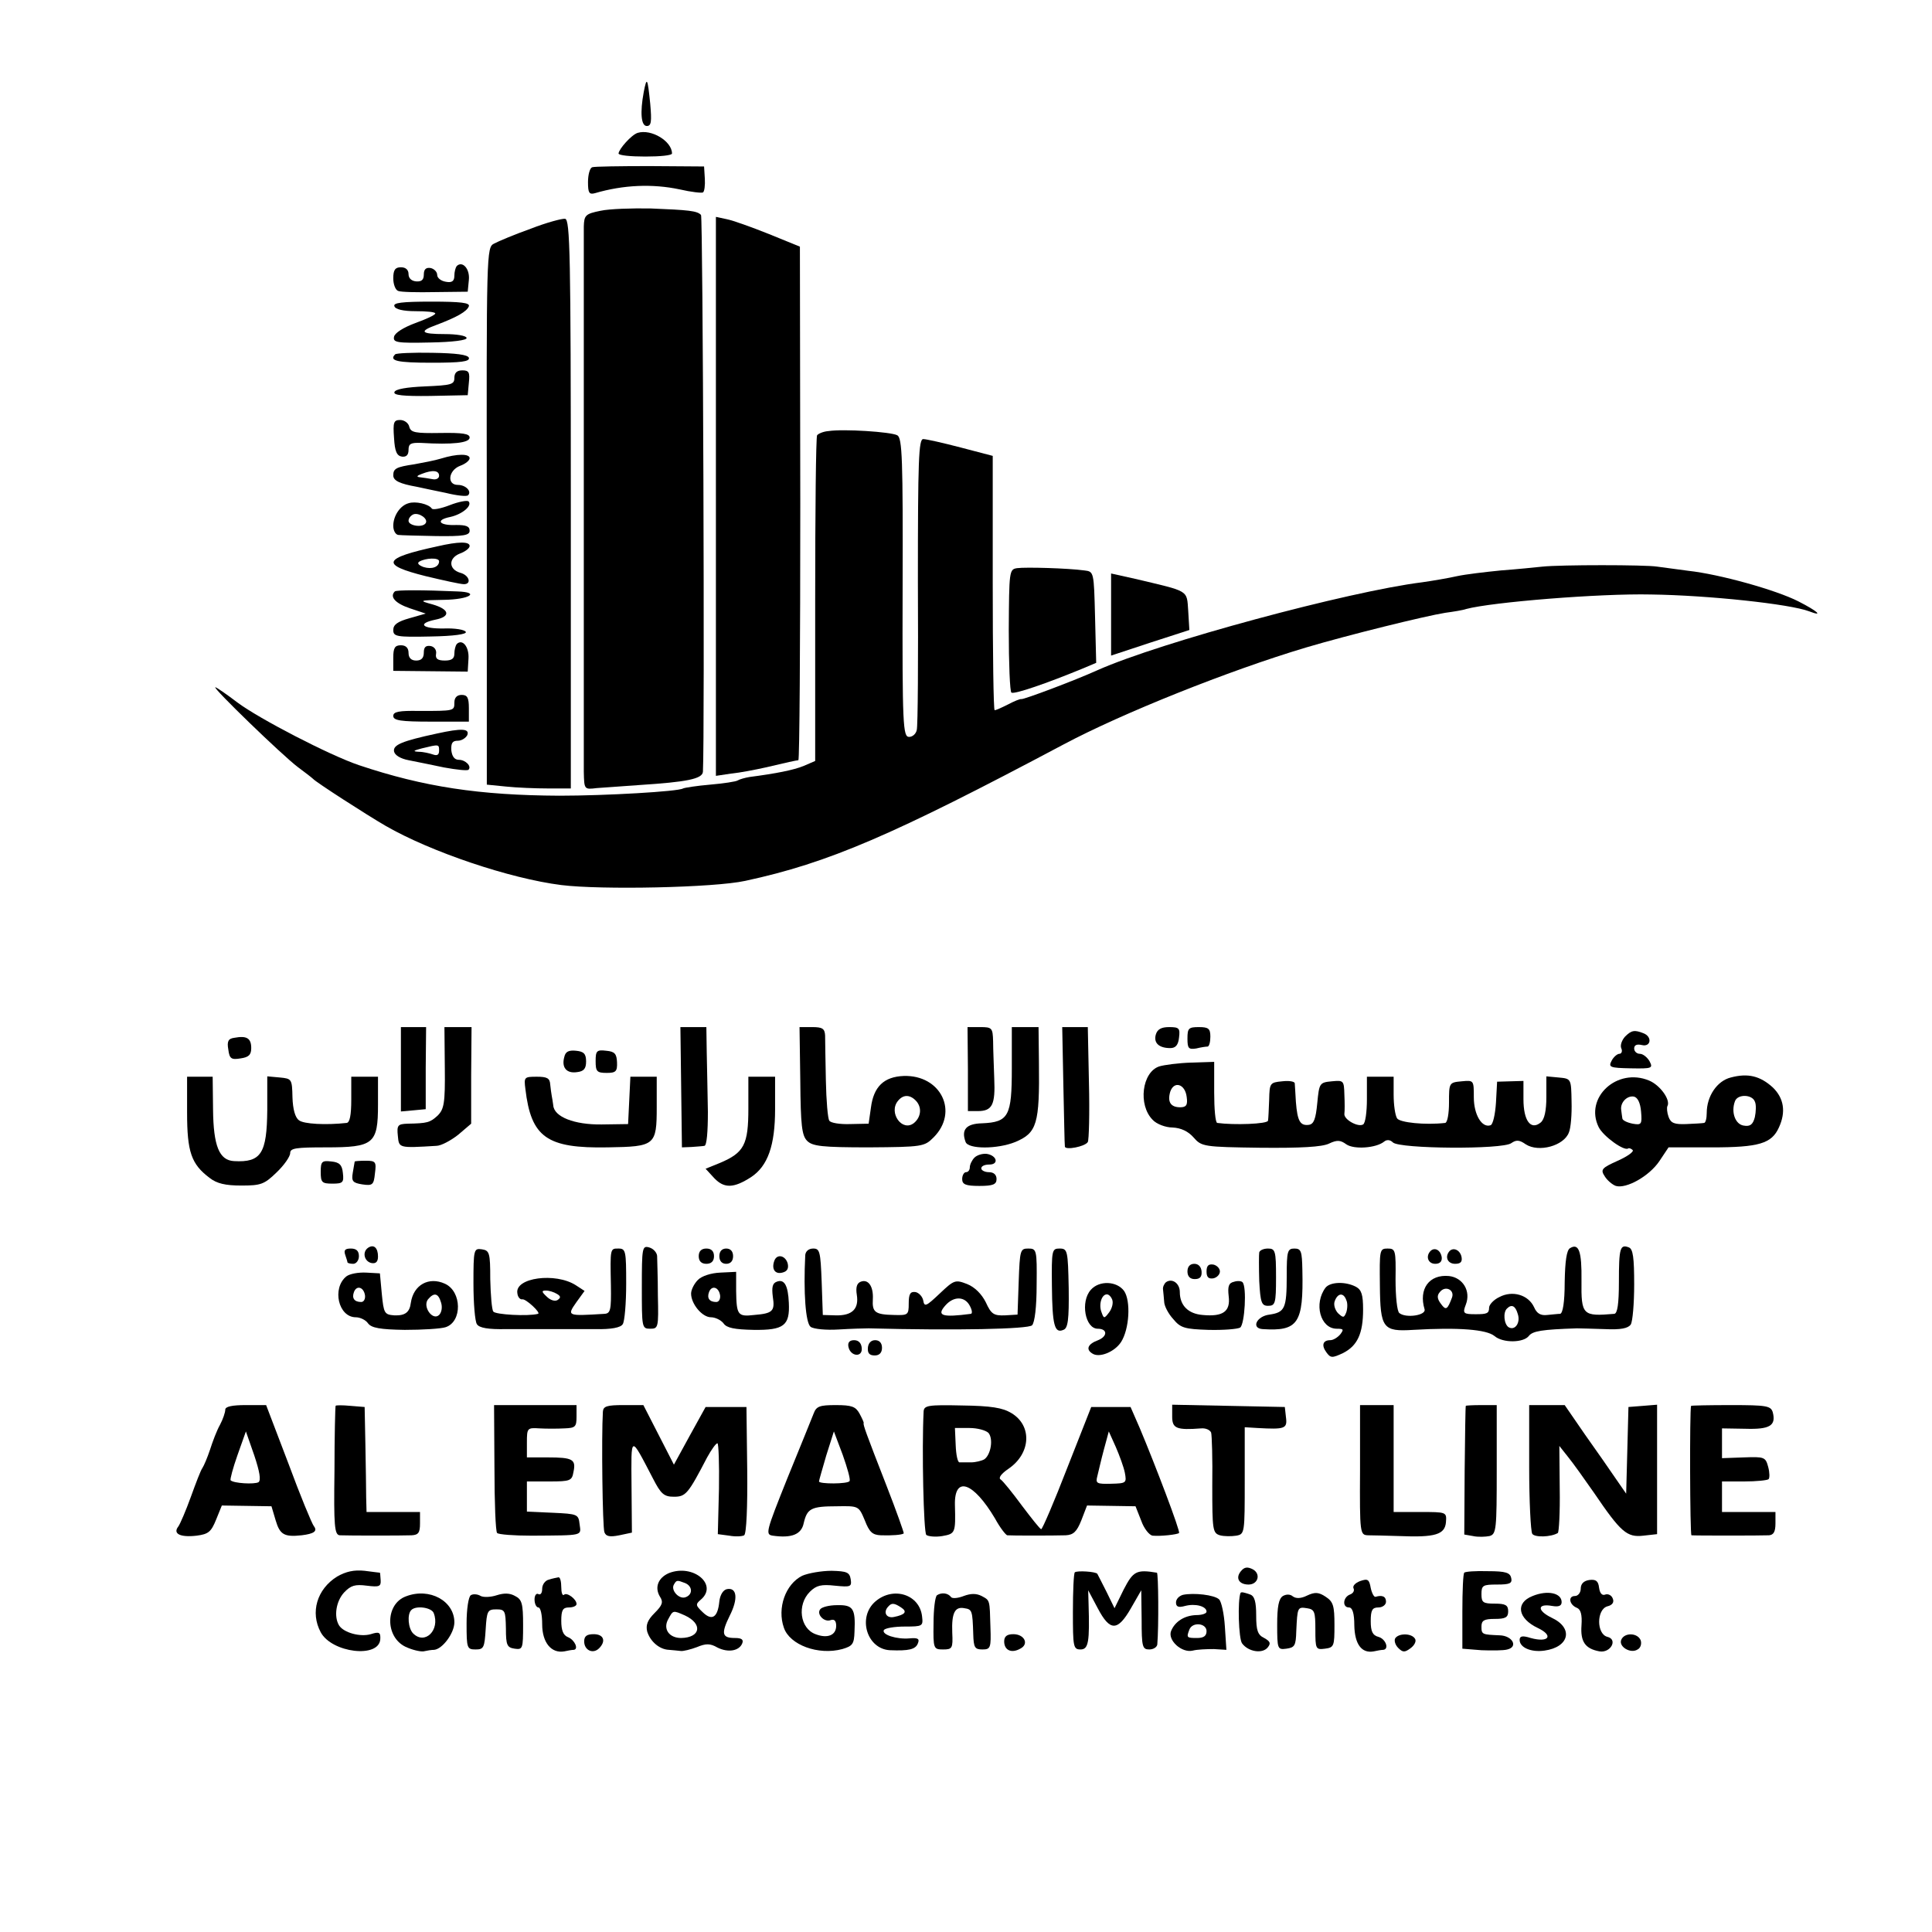 <?xml version="1.0" standalone="no"?>
<!DOCTYPE svg PUBLIC "-//W3C//DTD SVG 20010904//EN"
 "http://www.w3.org/TR/2001/REC-SVG-20010904/DTD/svg10.dtd">
<svg version="1.0" xmlns="http://www.w3.org/2000/svg"
 width="506pt" height="506pt" viewBox="0 0 506 506"
 preserveAspectRatio="xMidYMid meet">
<g transform="translate(0,506) scale(0.1,-0.1)"
fill="#000000" stroke="none">
<path d="M1686 4819 c-10 -54 -7 -89 8 -89 12 0 13 12 9 58 -7 69 -9 72 -17
31z"/>
<path d="M1670 4712 c-16 -5 -49 -42 -50 -54 0 -5 32 -8 70 -8 39 0 70 3 70 8
0 32 -54 65 -90 54z"/>
<path d="M1551 4622 c-6 -2 -11 -19 -11 -39 0 -28 3 -33 18 -29 75 22 151 25
222 10 30 -7 58 -10 61 -8 4 2 6 19 5 36 l-2 32 -142 1 c-77 0 -146 -1 -151
-3z"/>
<path d="M1573 4508 c-40 -8 -43 -12 -44 -41 0 -43 0 -1369 0 -1428 1 -47 1
-47 34 -43 17 1 68 5 112 8 124 8 165 16 166 35 5 95 0 1453 -5 1458 -10 11
-33 13 -131 17 -49 1 -109 -1 -132 -6z"/>
<path d="M1390 4461 c-42 -15 -85 -33 -96 -39 -20 -10 -20 -20 -19 -714 l0
-703 50 -5 c28 -3 78 -5 110 -5 l60 0 0 745 c0 654 -2 745 -15 747 -8 1 -49
-10 -90 -26z"/>
<path d="M1875 3760 l0 -732 40 6 c22 2 63 10 90 16 59 14 78 18 86 19 3 1 5
303 5 673 l-1 672 -81 33 c-45 18 -95 36 -111 39 l-28 6 0 -732z"/>
<path d="M1196 4363 c-3 -4 -6 -15 -6 -25 0 -14 -6 -19 -22 -16 -13 2 -23 10
-23 18 0 8 -8 16 -17 18 -12 2 -18 -3 -18 -17 0 -14 -6 -19 -20 -18 -12 1 -20
8 -20 19 0 11 -7 18 -20 18 -15 0 -20 -7 -20 -29 0 -16 6 -31 13 -33 6 -3 50
-4 97 -3 l85 1 3 31 c3 29 -17 51 -32 36z"/>
<path d="M1033 4258 c2 -8 23 -13 55 -13 29 0 52 -2 52 -6 0 -4 -24 -15 -52
-25 -32 -12 -54 -26 -56 -36 -3 -15 7 -17 95 -15 59 1 97 6 95 12 -1 6 -27 10
-57 10 -63 0 -69 7 -22 24 53 20 80 35 85 49 3 9 -21 12 -98 12 -77 0 -101 -3
-97 -12z"/>
<path d="M1035 4132 c-17 -17 5 -22 96 -22 76 0 100 3 97 13 -3 8 -33 12 -96
13 -50 1 -94 -1 -97 -4z"/>
<path d="M1190 4070 c0 -17 -8 -19 -77 -22 -47 -2 -78 -7 -80 -15 -3 -8 23
-11 94 -10 l98 2 3 33 c3 27 0 32 -17 32 -14 0 -21 -6 -21 -20z"/>
<path d="M1032 3913 c2 -35 7 -47 21 -49 11 -1 17 4 17 18 0 16 6 19 33 18 82
-5 127 0 127 14 0 10 -18 13 -77 12 -65 -1 -77 1 -81 16 -2 10 -13 18 -24 18
-17 0 -19 -6 -16 -47z"/>
<path d="M2170 3931 c-14 -1 -27 -7 -30 -11 -3 -5 -5 -199 -5 -431 l0 -422
-30 -13 c-27 -11 -73 -20 -142 -29 -12 -2 -26 -6 -31 -9 -4 -3 -37 -8 -72 -11
-35 -3 -67 -8 -71 -10 -12 -8 -202 -19 -324 -19 -209 1 -355 23 -525 80 -77
26 -262 122 -318 164 -29 22 -55 40 -58 40 -9 0 176 -179 216 -209 19 -14 37
-28 40 -31 8 -9 140 -94 190 -123 118 -68 325 -138 460 -155 104 -13 400 -7
482 11 218 47 385 119 833 357 154 82 434 194 635 254 111 33 314 83 365 91
22 3 47 7 55 10 67 18 350 41 484 38 150 -2 364 -25 414 -44 39 -15 23 0 -28
26 -59 30 -206 71 -288 80 -31 4 -68 9 -82 11 -31 5 -253 5 -300 0 -19 -2 -68
-7 -109 -10 -40 -4 -92 -10 -115 -15 -22 -5 -63 -12 -91 -16 -193 -24 -686
-157 -850 -230 -62 -28 -193 -77 -200 -76 -3 1 -18 -5 -35 -14 -16 -8 -31 -15
-35 -15 -3 0 -5 150 -5 333 l0 333 -84 22 c-46 12 -90 22 -98 22 -12 0 -14
-55 -14 -372 1 -205 0 -381 -3 -390 -2 -10 -11 -18 -20 -18 -16 0 -18 28 -17
391 1 338 -1 392 -14 399 -17 9 -141 17 -180 11z"/>
<path d="M1155 3859 c-16 -5 -48 -11 -70 -15 -47 -7 -55 -11 -55 -29 0 -14 17
-22 62 -30 13 -3 47 -10 76 -16 28 -7 55 -10 58 -6 10 10 -6 27 -27 27 -29 0
-25 38 6 50 14 5 25 14 25 20 0 12 -33 12 -75 -1z m-5 -45 c0 -7 -8 -11 -17
-9 -10 2 -25 4 -33 5 -10 1 -9 4 5 9 28 11 45 9 45 -5z"/>
<path d="M1070 3742 c-22 -6 -40 -33 -40 -59 0 -13 6 -23 13 -24 6 -1 51 -2
99 -3 73 -1 88 2 88 14 0 12 -10 15 -35 15 -45 -2 -56 13 -16 21 32 7 59 30
48 41 -4 3 -26 -1 -49 -10 -23 -9 -44 -13 -47 -9 -8 12 -43 20 -61 14z m45
-52 c-8 -13 -45 -7 -45 6 0 7 6 14 13 17 15 5 39 -12 32 -23z"/>
<path d="M1145 3629 c-143 -31 -150 -48 -30 -78 46 -11 91 -21 100 -21 21 0
14 24 -10 30 -30 9 -31 38 -1 50 14 5 26 14 26 20 0 12 -29 12 -85 -1z m5 -39
c0 -15 -19 -22 -41 -15 -13 5 -17 10 -11 14 17 10 52 11 52 1z"/>
<path d="M2664 3572 c-21 -3 -21 -8 -22 -162 0 -88 3 -162 7 -164 8 -5 94 25
184 62 l38 16 -3 120 c-3 119 -3 119 -28 122 -44 6 -154 9 -176 6z"/>
<path d="M2910 3451 l0 -108 103 34 102 33 -3 50 c-4 56 4 50 -139 84 l-63 14
0 -107z"/>
<path d="M1034 3511 c-14 -14 1 -31 39 -44 l42 -14 -42 -12 c-32 -9 -43 -17
-43 -31 0 -17 8 -19 98 -17 61 1 95 6 92 12 -3 6 -29 10 -57 9 -58 -1 -71 13
-23 23 41 8 38 27 -7 40 -37 10 -36 11 30 12 67 1 96 20 35 22 -90 4 -160 4
-164 0z"/>
<path d="M1196 3373 c-3 -4 -6 -15 -6 -25 0 -13 -7 -18 -25 -18 -19 0 -25 5
-23 17 2 10 -4 19 -14 21 -13 2 -18 -3 -18 -17 0 -14 -6 -21 -20 -21 -13 0
-20 7 -20 20 0 13 -7 20 -20 20 -16 0 -20 -7 -20 -33 l0 -34 98 -1 97 -1 2 34
c2 31 -16 53 -31 38z"/>
<path d="M1190 3220 c0 -22 0 -22 -92 -22 -53 1 -68 -2 -68 -13 0 -12 19 -15
99 -15 l99 0 0 35 c0 28 -4 35 -19 35 -12 0 -19 -7 -19 -20z"/>
<path d="M1145 3139 c-93 -20 -116 -30 -113 -47 2 -10 17 -19 38 -23 19 -4 61
-12 93 -19 33 -6 61 -9 64 -6 9 9 -8 26 -25 26 -12 0 -18 9 -20 25 -1 19 3 25
17 25 10 0 21 7 25 15 6 17 -15 18 -79 4z m5 -45 c0 -11 -5 -14 -16 -10 -9 3
-25 7 -37 7 -17 1 -15 3 8 9 45 11 45 11 45 -6z"/>
<path d="M1050 2259 l0 -110 33 3 32 3 0 108 1 107 -33 0 -33 0 0 -111z"/>
<path d="M1165 2263 c1 -93 -2 -108 -19 -125 -20 -18 -26 -20 -79 -21 -25 -1
-28 -4 -25 -32 3 -32 2 -32 101 -26 12 0 38 14 57 29 l34 29 0 126 1 127 -35
0 -36 0 1 -107z"/>
<path d="M1784 2213 l2 -158 25 1 c13 1 29 2 34 3 6 1 9 36 9 89 -1 48 -2 117
-3 155 l-1 67 -34 0 -34 0 2 -157z"/>
<path d="M2096 2229 c1 -116 4 -143 18 -157 14 -14 39 -17 162 -17 140 1 145
2 169 26 67 67 19 164 -78 161 -52 -2 -79 -28 -86 -83 l-6 -42 -48 -1 c-27 -1
-52 3 -55 9 -4 5 -8 53 -9 105 -1 52 -2 105 -2 118 -1 18 -7 22 -34 22 l-33 0
2 -141z m302 -51 c17 -17 15 -43 -4 -59 -31 -25 -68 27 -42 58 13 16 30 17 46
1z"/>
<path d="M2535 2260 l0 -110 26 0 c38 0 46 17 43 85 -1 33 -3 77 -3 98 -1 35
-3 37 -34 37 l-33 0 1 -110z"/>
<path d="M2650 2262 c0 -125 -8 -141 -78 -144 -42 -1 -55 -17 -43 -49 7 -19
83 -19 130 0 57 24 64 47 62 209 l-1 92 -35 0 -35 0 0 -108z"/>
<path d="M2785 2218 c2 -84 3 -156 4 -161 1 -10 53 0 60 12 3 5 5 75 3 155
l-3 146 -33 0 -34 0 3 -152z"/>
<path d="M3027 2350 c-6 -22 9 -35 38 -35 14 0 21 8 23 28 3 24 0 27 -26 27
-21 0 -31 -6 -35 -20z"/>
<path d="M3110 2340 c0 -26 3 -29 23 -26 12 3 25 5 30 5 4 1 7 12 7 26 0 21
-5 25 -30 25 -27 0 -30 -3 -30 -30z"/>
<path d="M4256 2345 c-8 -9 -13 -22 -10 -30 4 -8 1 -15 -5 -15 -5 0 -15 -8
-20 -18 -9 -17 -5 -19 50 -20 56 -1 59 0 49 19 -6 10 -17 19 -25 19 -8 0 -15
6 -15 14 0 9 7 12 20 9 24 -6 28 22 4 31 -23 9 -31 8 -48 -9z"/>
<path d="M614 2342 c-16 -2 -20 -9 -16 -31 3 -24 8 -27 32 -23 21 3 28 9 28
27 0 26 -12 33 -44 27z"/>
<path d="M1478 2292 c-8 -28 6 -44 33 -40 18 2 24 9 24 28 0 20 -6 26 -26 28
-19 2 -28 -2 -31 -16z"/>
<path d="M1560 2281 c0 -27 3 -31 29 -31 24 0 28 4 27 28 -1 22 -6 28 -28 30
-25 3 -28 0 -28 -27z"/>
<path d="M3036 2267 c-45 -15 -56 -101 -17 -140 10 -11 34 -20 52 -20 22 -1
41 -10 55 -26 21 -24 26 -25 175 -27 105 -1 162 2 180 11 21 10 30 9 45 -2 20
-14 78 -10 99 7 7 6 16 5 23 -2 17 -17 287 -19 310 -2 13 9 21 9 38 -3 34 -22
100 -4 113 31 5 11 8 48 7 81 -1 60 -1 60 -34 63 l-32 3 0 -54 c0 -36 -5 -59
-15 -67 -26 -21 -45 5 -45 61 l0 48 -35 -1 -34 -1 -3 -55 c-2 -31 -8 -57 -14
-59 -23 -8 -44 28 -44 73 0 45 0 45 -32 42 -33 -3 -33 -4 -33 -56 0 -28 -4
-52 -10 -53 -53 -6 -119 1 -126 12 -5 8 -9 35 -9 62 l0 47 -35 0 -35 0 0 -59
c0 -33 -4 -63 -10 -66 -13 -8 -51 13 -49 28 1 7 1 29 0 50 -1 37 -2 38 -33 35
-32 -3 -33 -5 -38 -57 -4 -42 -9 -55 -22 -57 -23 -3 -30 10 -34 60 -1 23 -3
45 -3 49 -1 5 -16 7 -33 5 -32 -3 -33 -5 -34 -48 -1 -25 -2 -50 -3 -55 -1 -9
-90 -12 -133 -6 -5 1 -8 37 -8 80 l0 80 -60 -2 c-33 -1 -71 -6 -84 -10z m72
-80 c3 -21 -1 -27 -17 -27 -25 0 -34 14 -26 41 10 29 39 20 43 -14z"/>
<path d="M4533 2238 c-36 -9 -63 -49 -63 -93 0 -14 -3 -26 -7 -26 -5 -1 -25
-2 -47 -3 -30 -1 -40 2 -46 19 -4 11 -5 24 -3 28 9 16 -19 55 -48 67 -84 35
-170 -45 -132 -122 12 -24 66 -63 77 -56 2 2 8 0 12 -4 4 -4 -14 -17 -39 -28
-42 -19 -46 -23 -34 -41 6 -10 20 -22 29 -25 27 -8 87 25 114 65 l24 36 114 0
c123 0 156 10 175 52 19 41 13 77 -16 105 -33 30 -65 38 -110 26z m-235 -89
c3 -34 1 -36 -22 -32 -15 3 -27 9 -27 14 -1 5 -2 15 -3 22 -3 19 15 38 33 35
10 -2 17 -16 19 -39z m298 26 c4 -8 3 -27 0 -41 -5 -19 -12 -25 -29 -22 -22 3
-34 35 -23 64 7 19 45 18 52 -1z"/>
<path d="M490 2146 c0 -103 11 -135 59 -171 19 -15 42 -20 83 -20 51 0 60 3
92 34 20 19 36 42 36 51 0 13 15 15 94 15 125 0 136 9 136 112 l0 73 -35 0
-35 0 0 -60 c0 -41 -4 -60 -12 -61 -54 -6 -113 -3 -125 7 -10 7 -16 29 -17 60
-1 48 -2 49 -33 52 l-33 3 0 -88 c-1 -114 -16 -138 -87 -134 -39 2 -54 40 -55
135 l-1 86 -33 0 -34 0 0 -94z"/>
<path d="M1376 2208 c15 -127 56 -156 216 -153 124 2 128 5 128 106 l0 79 -35
0 -34 0 -3 -62 -3 -62 -69 -1 c-72 -1 -125 20 -127 50 -1 8 -3 20 -4 25 -1 6
-3 19 -4 30 -1 16 -8 20 -35 20 -33 0 -34 -1 -30 -32z"/>
<path d="M1960 2157 c0 -95 -11 -116 -75 -143 l-37 -15 23 -25 c26 -27 51 -26
96 3 44 29 63 83 63 178 l0 85 -35 0 -35 0 0 -83z"/>
<path d="M2552 2028 c-6 -6 -12 -18 -12 -25 0 -7 -4 -13 -10 -13 -5 0 -10 -8
-10 -18 0 -14 9 -18 45 -18 36 0 45 4 45 18 0 11 -7 18 -20 18 -11 0 -20 5
-20 10 0 6 9 10 21 10 26 0 20 24 -7 28 -11 1 -25 -3 -32 -10z"/>
<path d="M840 1991 c0 -28 3 -31 31 -31 27 0 30 3 27 28 -2 21 -9 28 -30 30
-25 3 -28 0 -28 -27z"/>
<path d="M929 2018 c0 -2 -3 -15 -5 -29 -4 -23 0 -27 25 -31 27 -4 30 -1 33
29 4 30 2 33 -24 33 -15 0 -28 -1 -29 -2z"/>
<path d="M964 1792 c-16 -11 -10 -36 9 -40 11 -2 17 3 17 17 0 23 -11 33 -26
23z"/>
<path d="M1681 1689 c0 -106 0 -109 22 -109 21 0 22 3 20 87 0 49 -2 95 -2
104 -1 9 -10 19 -21 22 -18 5 -19 -1 -19 -104z"/>
<path d="M4112 1791 c-9 -5 -13 -34 -14 -89 0 -53 -5 -82 -12 -83 -6 0 -22 -2
-34 -3 -17 -2 -27 4 -34 20 -15 33 -57 45 -91 27 -15 -7 -27 -20 -27 -28 0
-15 -6 -17 -35 -17 -32 0 -35 2 -26 25 14 36 -8 71 -44 75 -52 5 -80 -34 -64
-87 5 -16 -49 -24 -66 -10 -6 4 -10 44 -10 88 1 77 0 81 -21 81 -21 0 -21 -4
-20 -97 1 -112 8 -121 87 -116 120 7 192 1 213 -16 22 -19 76 -18 90 0 10 13
34 17 126 20 8 0 41 -1 73 -2 42 -2 61 2 68 12 5 8 9 55 9 105 0 70 -3 93 -14
97 -23 9 -26 -2 -26 -90 0 -59 -4 -83 -12 -84 -83 -7 -87 -4 -86 87 1 77 -7
99 -30 85z m-309 -129 c-12 -32 -16 -35 -29 -17 -10 13 -11 22 -3 31 14 18 39
6 32 -14z m172 -43 c8 -23 -7 -45 -24 -35 -12 8 -15 39 -4 49 12 12 22 7 28
-14z"/>
<path d="M904 1774 c3 -9 6 -18 6 -20 0 -2 7 -4 15 -4 8 0 15 9 15 20 0 14 -7
20 -21 20 -15 0 -19 -4 -15 -16z"/>
<path d="M1240 1698 c0 -51 4 -99 9 -106 6 -10 30 -14 77 -13 67 0 98 0 233 0
42 -1 67 4 72 13 5 7 9 55 9 106 0 85 -1 92 -20 92 -22 0 -22 2 -20 -97 1 -64
-1 -73 -17 -74 -98 -6 -99 -6 -73 31 l21 29 -23 15 c-53 34 -160 20 -153 -21
1 -10 7 -17 13 -16 9 2 50 -36 41 -38 -26 -7 -112 -2 -117 6 -4 5 -7 44 -8 85
0 69 -2 75 -22 78 -21 3 -22 0 -22 -90z m219 -27 c10 -6 10 -10 1 -16 -7 -4
-19 0 -28 9 -14 13 -14 16 -2 16 8 0 21 -4 29 -9z"/>
<path d="M1830 1770 c0 -13 7 -20 20 -20 13 0 20 7 20 20 0 13 -7 20 -20 20
-13 0 -20 -7 -20 -20z"/>
<path d="M1884 1770 c0 -13 7 -20 18 -20 11 0 18 7 18 20 0 13 -7 20 -18 20
-11 0 -18 -7 -18 -20z"/>
<path d="M2109 1773 c-5 -99 1 -178 14 -188 8 -6 41 -9 73 -7 33 2 68 3 79 3
229 -6 418 -2 428 8 7 7 12 48 12 106 1 92 0 95 -22 95 -21 0 -22 -4 -25 -87
l-3 -86 -33 -2 c-29 -1 -36 3 -50 34 -11 22 -29 40 -49 48 -31 12 -34 11 -72
-25 -35 -33 -40 -36 -43 -18 -2 10 -11 20 -20 22 -14 2 -18 -5 -18 -30 0 -30
-2 -31 -38 -30 -50 1 -58 7 -56 41 2 34 -12 54 -32 46 -10 -4 -13 -15 -10 -34
6 -37 -12 -55 -55 -54 l-34 1 -3 87 c-3 79 -5 87 -22 87 -12 0 -20 -7 -21 -17z
m431 -133 c6 -11 7 -20 3 -21 -76 -10 -91 -5 -67 22 22 25 51 24 64 -1z"/>
<path d="M2755 1692 c1 -103 7 -125 30 -115 12 4 15 26 14 109 -2 99 -3 104
-24 104 -20 0 -21 -4 -20 -98z"/>
<path d="M3298 1780 c-1 -5 -1 -39 0 -75 3 -56 6 -65 23 -65 19 0 21 6 21 75
0 69 -2 75 -21 75 -11 0 -21 -4 -23 -10z"/>
<path d="M3370 1718 c0 -85 -5 -95 -45 -101 -34 -4 -49 -36 -18 -38 93 -6 107
15 104 154 -1 50 -3 57 -21 57 -18 0 -20 -7 -20 -72z"/>
<path d="M3747 1784 c-14 -14 -7 -34 12 -34 12 0 18 6 17 17 -3 19 -18 27 -29
17z"/>
<path d="M3797 1784 c-14 -15 -6 -34 14 -34 14 0 19 5 17 17 -3 18 -20 27 -31
17z"/>
<path d="M2028 1758 c-8 -22 2 -36 21 -31 13 3 17 11 14 24 -6 21 -28 26 -35
7z"/>
<path d="M3110 1730 c0 -13 7 -20 19 -20 14 0 19 6 18 20 -1 12 -8 20 -19 20
-11 0 -18 -7 -18 -20z"/>
<path d="M3160 1730 c0 -15 5 -20 18 -18 9 2 17 10 17 18 0 8 -8 16 -17 18
-13 2 -18 -3 -18 -18z"/>
<path d="M907 1717 c-38 -31 -21 -107 25 -107 11 0 26 -7 32 -16 9 -12 32 -16
96 -17 47 0 95 3 107 7 44 14 43 94 -2 114 -42 19 -82 -3 -89 -50 -3 -25 -15
-34 -43 -33 -26 2 -28 5 -33 56 l-5 54 -36 2 c-20 1 -43 -3 -52 -10z m49 -50
c1 -9 -3 -17 -10 -17 -18 0 -25 10 -19 26 7 19 26 13 29 -9z m199 -18 c4 -12
2 -26 -5 -33 -17 -16 -44 22 -29 41 16 19 27 16 34 -8z"/>
<path d="M1828 1708 c-10 -10 -18 -26 -18 -36 0 -27 29 -62 52 -62 11 0 26 -7
33 -16 8 -12 29 -16 79 -17 79 -1 95 11 92 71 -2 46 -12 63 -32 55 -11 -4 -13
-15 -10 -39 6 -38 0 -44 -49 -48 -43 -5 -46 0 -47 63 l0 50 -41 -2 c-25 -1
-49 -9 -59 -19z m58 -41 c1 -9 -3 -17 -10 -17 -18 0 -25 10 -19 26 7 19 26 13
29 -9z"/>
<path d="M3054 1702 c-5 -4 -9 -13 -8 -19 1 -7 2 -22 3 -32 0 -11 11 -32 24
-46 19 -23 30 -26 92 -28 39 -1 76 2 83 6 12 8 18 108 6 119 -3 3 -13 4 -22 1
-14 -3 -17 -12 -14 -38 5 -40 -15 -54 -68 -49 -38 3 -60 25 -60 60 0 23 -20
37 -36 26z"/>
<path d="M2857 1682 c-28 -31 -15 -102 18 -102 26 0 26 -20 1 -30 -27 -10 -33
-24 -15 -35 18 -12 58 4 75 30 22 34 26 108 8 134 -19 26 -65 28 -87 3z m56
-26 c3 -8 0 -22 -8 -33 -13 -17 -14 -17 -20 0 -8 20 0 47 14 47 5 0 11 -6 14
-14z"/>
<path d="M3472 1688 c-32 -42 -14 -108 29 -108 18 0 19 -2 9 -15 -7 -8 -18
-15 -26 -15 -19 0 -24 -13 -10 -32 11 -15 15 -15 43 -2 38 19 53 51 53 114 0
39 -4 52 -19 60 -27 14 -66 13 -79 -2z m54 -33 c4 -8 3 -23 0 -32 -6 -15 -8
-15 -22 -2 -8 9 -12 23 -8 32 8 21 23 22 30 2z"/>
<path d="M2222 1533 c5 -26 37 -29 35 -4 -1 13 -8 21 -20 21 -12 0 -17 -6 -15
-17z"/>
<path d="M2273 1530 c-1 -14 4 -20 18 -20 12 0 19 7 19 20 0 13 -7 20 -18 20
-11 0 -18 -8 -19 -20z"/>
<path d="M590 1368 c0 -7 -6 -25 -14 -40 -8 -14 -19 -43 -26 -65 -7 -21 -16
-42 -20 -48 -4 -5 -17 -39 -30 -75 -13 -36 -28 -71 -33 -78 -15 -19 5 -29 48
-24 31 4 38 10 51 42 l15 37 65 -1 65 -1 11 -37 c11 -37 22 -44 68 -39 33 4
42 11 32 24 -5 6 -36 81 -67 165 l-58 152 -53 0 c-37 0 -54 -4 -54 -12z m87
-190 c-11 -6 -65 -3 -73 5 -2 2 6 32 18 66 l22 62 22 -63 c14 -42 18 -65 11
-70z"/>
<path d="M879 1378 c-1 -2 -3 -78 -3 -170 -2 -145 0 -168 14 -169 24 -1 163
-1 188 0 18 1 22 7 22 31 l0 30 -70 0 -70 0 -1 38 c0 20 -1 82 -2 137 l-2 100
-37 3 c-21 2 -39 2 -39 0z"/>
<path d="M1295 1216 c0 -90 3 -168 7 -171 4 -4 45 -7 90 -7 138 1 130 -1 126
30 -3 26 -5 27 -70 30 l-68 3 0 39 0 40 59 0 c55 0 59 2 63 25 7 33 -2 38 -68
38 l-54 0 0 39 c0 38 1 39 33 37 17 -1 47 -1 65 0 29 1 32 4 32 31 l0 30 -108
0 -108 0 1 -164z"/>
<path d="M1579 1363 c-4 -65 -1 -304 4 -316 4 -11 14 -13 39 -8 l33 7 -1 122
c-1 136 -4 135 56 20 21 -41 29 -48 55 -48 31 0 37 7 87 103 11 20 23 37 27
37 3 0 5 -53 4 -119 l-3 -119 30 -4 c16 -3 34 -2 39 1 6 4 9 75 8 171 l-2 165
-54 0 -53 0 -42 -76 -41 -75 -40 78 -40 78 -52 0 c-43 0 -53 -3 -54 -17z"/>
<path d="M2131 1358 c-5 -13 -36 -89 -69 -170 -56 -140 -58 -147 -38 -150 49
-7 75 3 81 33 9 38 19 44 87 44 57 1 57 1 73 -37 12 -31 20 -38 42 -39 28 -1
56 1 60 5 1 1 -19 58 -46 127 -53 136 -61 158 -59 162 1 1 -4 12 -11 25 -10
18 -20 22 -62 22 -42 0 -51 -3 -58 -22z m94 -177 c-4 -8 -80 -8 -80 -1 0 3 9
33 19 68 l20 63 23 -61 c12 -34 21 -65 18 -69z"/>
<path d="M2419 1363 c-5 -99 0 -316 7 -323 5 -4 24 -6 42 -3 34 6 35 8 33 81
-2 78 48 61 105 -35 13 -24 28 -43 32 -44 10 -1 121 -1 153 0 20 1 29 9 41 39
l15 39 64 -1 63 -1 15 -38 c7 -20 21 -38 30 -39 21 -2 65 3 69 7 4 4 -63 180
-103 275 l-24 55 -51 0 -52 0 -63 -160 c-34 -88 -65 -160 -68 -160 -3 0 -25
28 -50 61 -25 34 -50 65 -56 69 -7 4 1 15 20 28 59 40 63 113 8 146 -23 14
-53 19 -130 20 -89 2 -99 0 -100 -16z m170 -56 c13 -16 6 -57 -11 -69 -7 -4
-23 -8 -35 -8 -13 0 -26 0 -30 0 -5 0 -9 20 -10 45 l-2 45 38 0 c21 0 43 -6
50 -13z m357 -104 c5 -27 4 -28 -36 -29 -38 -1 -41 1 -36 20 3 12 10 43 17 69
l13 48 18 -40 c10 -23 21 -53 24 -68z"/>
<path d="M3070 1350 c0 -31 11 -36 76 -31 12 1 23 -4 26 -11 2 -7 4 -69 3
-138 0 -117 1 -125 20 -131 11 -3 30 -3 43 -1 22 4 22 7 22 144 l0 140 33 -2
c72 -4 79 -2 75 28 l-3 27 -147 3 -148 3 0 -31z"/>
<path d="M3562 1210 c-1 -168 0 -170 21 -171 12 0 49 -1 82 -2 94 -4 119 4
122 36 2 27 2 27 -68 27 l-69 0 0 140 0 140 -44 0 -44 0 0 -170z"/>
<path d="M3839 1378 c-1 -2 -2 -78 -3 -170 l-1 -167 23 -4 c13 -3 33 -2 43 0
18 5 19 17 19 174 l0 169 -40 0 c-22 0 -41 -1 -41 -2z"/>
<path d="M4005 1218 c0 -90 4 -168 8 -175 6 -10 49 -9 67 2 3 2 6 54 5 116
l-1 112 23 -29 c13 -16 43 -58 68 -94 70 -103 86 -117 129 -112 l36 4 0 170 0
169 -37 -3 -38 -3 -3 -114 -3 -113 -27 39 c-15 22 -51 74 -81 116 l-53 77 -47
0 -46 0 0 -162z"/>
<path d="M4429 1378 c-4 -10 -3 -338 1 -339 7 -1 181 -1 203 0 12 1 17 9 17
31 l0 30 -70 0 -70 0 0 40 0 40 58 0 c32 0 61 3 64 6 3 3 3 17 -1 32 -7 26
-10 27 -64 25 l-57 -2 0 39 0 39 61 -1 c64 -2 81 8 72 43 -5 17 -16 19 -109
19 -57 0 -104 -1 -105 -2z"/>
<path d="M3250 945 c-15 -18 -5 -35 20 -35 25 0 33 28 11 40 -14 7 -22 6 -31
-5z"/>
<path d="M883 931 c-53 -33 -71 -94 -43 -146 29 -54 153 -69 156 -18 1 18 -3
20 -25 13 -28 -8 -71 4 -83 23 -14 23 -8 63 13 86 18 19 29 22 60 18 32 -4 37
-2 36 14 -1 10 -1 19 -2 20 0 0 -18 2 -40 5 -28 3 -49 -2 -72 -15z"/>
<path d="M1752 940 c-28 -12 -38 -37 -24 -61 10 -15 7 -23 -14 -44 -18 -18
-23 -31 -19 -48 8 -26 32 -47 57 -48 10 -1 24 -2 31 -3 6 -1 26 4 42 10 24 10
35 10 54 -1 28 -14 57 -9 65 11 4 10 -2 14 -19 14 -34 0 -37 11 -14 58 23 45
19 75 -7 70 -10 -2 -18 -15 -20 -32 -4 -42 -19 -52 -43 -29 -19 18 -20 21 -6
33 47 39 -19 95 -83 70z m42 -26 c20 -8 21 -30 2 -37 -17 -7 -40 18 -31 33 7
12 8 12 29 4z m0 -85 c47 -22 41 -58 -10 -59 -32 0 -48 24 -34 49 13 24 12 24
44 10z"/>
<path d="M2101 933 c-44 -22 -66 -85 -48 -136 15 -45 90 -73 153 -56 27 8 31
13 32 46 3 61 -4 70 -46 69 -20 0 -40 -5 -44 -11 -10 -13 11 -35 28 -28 9 3
14 -2 14 -15 0 -25 -23 -34 -54 -22 -41 15 -49 77 -15 111 17 17 30 20 66 16
41 -4 44 -3 41 17 -3 18 -10 21 -50 22 -26 0 -61 -6 -77 -13z"/>
<path d="M2815 942 c-3 -3 -5 -50 -5 -104 0 -91 1 -98 20 -98 21 0 24 20 21
120 l-1 35 25 -47 c32 -61 52 -61 87 0 l27 47 1 -77 c0 -71 2 -78 20 -78 11 0
20 6 21 13 4 46 3 187 -1 188 -54 9 -62 4 -87 -44 l-24 -49 -21 43 c-12 24
-23 45 -24 47 -4 6 -53 9 -59 4z"/>
<path d="M3835 941 c-3 -2 -5 -48 -5 -102 l0 -97 50 -4 c27 -1 58 -1 68 2 29
7 13 36 -20 37 -46 2 -48 2 -48 23 0 16 7 20 35 20 28 0 35 4 35 20 0 16 -7
20 -35 20 -31 0 -35 3 -35 25 0 23 4 25 41 25 33 0 40 3 37 17 -3 14 -14 18
-61 18 -32 1 -60 -1 -62 -4z"/>
<path d="M1438 923 c-10 -2 -18 -13 -18 -24 0 -11 -4 -17 -10 -14 -5 3 -10 -3
-10 -14 0 -12 5 -21 10 -21 6 0 10 -20 10 -44 0 -48 24 -77 58 -71 9 2 20 4
25 4 13 2 2 26 -15 33 -13 5 -18 18 -18 43 0 28 4 35 20 35 11 0 20 4 20 9 0
13 -26 32 -33 24 -4 -3 -7 6 -7 20 0 15 -3 26 -7 26 -5 -1 -16 -3 -25 -6z"/>
<path d="M3562 919 c-13 -5 -20 -13 -17 -19 3 -6 -1 -13 -9 -16 -19 -7 -21
-34 -3 -34 9 0 14 -15 14 -47 1 -49 19 -74 51 -68 9 2 20 4 25 4 16 2 6 29
-13 34 -15 4 -20 14 -20 41 0 29 4 36 20 36 11 0 20 7 20 15 0 14 -10 18 -27
13 -4 -2 -10 9 -13 23 -4 23 -8 25 -28 18z"/>
<path d="M4163 922 c-15 -2 -23 -10 -23 -23 0 -10 -7 -19 -15 -19 -19 0 -15
-23 5 -31 10 -4 14 -18 12 -46 -3 -42 9 -61 47 -68 29 -5 49 31 21 38 -29 7
-29 72 0 80 13 3 18 11 14 20 -3 9 -12 13 -19 11 -9 -4 -15 3 -17 18 -2 17 -8
22 -25 20z"/>
<path d="M1063 879 c-54 -20 -55 -106 -1 -132 17 -8 38 -13 47 -12 9 2 21 4
28 4 22 2 53 44 53 72 0 56 -65 92 -127 68z m73 -44 c17 -44 -23 -84 -54 -53
-13 13 -16 50 -5 61 12 13 54 7 59 -8z"/>
<path d="M1233 882 c-6 -4 -11 -36 -11 -74 0 -65 1 -68 24 -68 21 0 23 5 26
53 3 48 5 52 28 52 23 0 24 -4 25 -50 0 -44 3 -50 23 -53 21 -3 22 0 22 62 0
56 -3 67 -21 76 -14 8 -29 8 -48 2 -15 -5 -34 -6 -42 -2 -8 5 -20 6 -26 2z"/>
<path d="M2293 866 c-48 -41 -23 -125 38 -128 49 -2 67 2 73 18 5 12 0 15 -22
13 -34 -3 -74 10 -67 22 4 5 28 9 55 9 46 0 48 1 45 26 -6 58 -75 80 -122 40z
m67 -16 c17 -11 11 -19 -19 -25 -20 -4 -29 13 -14 28 8 9 15 9 33 -3z"/>
<path d="M2454 882 c-5 -4 -9 -37 -9 -74 -1 -66 0 -68 25 -68 24 0 26 3 24 44
-2 52 7 69 32 64 20 -3 21 -6 23 -68 1 -35 4 -40 24 -40 21 0 23 4 21 58 -2
73 -1 70 -23 82 -14 7 -28 7 -47 0 -15 -6 -30 -7 -33 -3 -8 11 -25 13 -37 5z"/>
<path d="M3098 883 c-10 -3 -18 -11 -18 -20 0 -11 6 -14 24 -9 27 7 56 -1 56
-15 0 -5 -12 -9 -27 -9 -31 -1 -56 -17 -66 -42 -9 -24 28 -58 57 -51 11 3 36
4 55 4 l33 -2 -4 61 c-2 33 -9 65 -15 71 -12 12 -67 18 -95 12z m62 -95 c0
-13 -8 -18 -25 -18 -27 0 -28 1 -20 22 8 21 45 17 45 -4z"/>
<path d="M3249 888 c-8 -20 -5 -120 4 -132 16 -22 53 -28 67 -11 9 11 7 16 -9
25 -17 8 -21 20 -21 59 0 35 -4 51 -16 55 -17 6 -23 7 -25 4z"/>
<path d="M3360 880 c-11 -7 -15 -28 -15 -75 0 -64 1 -66 24 -63 22 3 25 8 26
46 3 62 3 64 28 60 20 -3 22 -9 22 -56 0 -51 1 -53 25 -50 24 3 25 7 25 62 0
50 -3 61 -23 74 -18 12 -28 13 -49 3 -16 -8 -29 -8 -37 -2 -7 6 -17 6 -26 1z"/>
<path d="M4014 880 c-46 -18 -39 -59 14 -84 42 -20 28 -39 -19 -26 -22 7 -29
5 -29 -5 0 -20 30 -33 65 -28 65 9 77 59 19 86 -39 19 -38 38 1 31 17 -3 25 0
25 10 0 24 -37 32 -76 16z"/>
<path d="M1530 761 c0 -23 23 -34 39 -18 19 19 12 37 -14 37 -18 0 -25 -5 -25
-19z"/>
<path d="M2630 761 c0 -23 19 -32 42 -19 24 12 11 38 -18 38 -17 0 -24 -6 -24
-19z"/>
<path d="M3654 769 c-3 -6 0 -17 8 -25 12 -12 17 -12 32 -1 11 8 16 19 12 25
-9 15 -43 15 -52 1z"/>
<path d="M4246 765 c-7 -18 25 -37 43 -25 8 4 11 15 8 24 -8 20 -43 21 -51 1z"/>
</g>
</svg>
